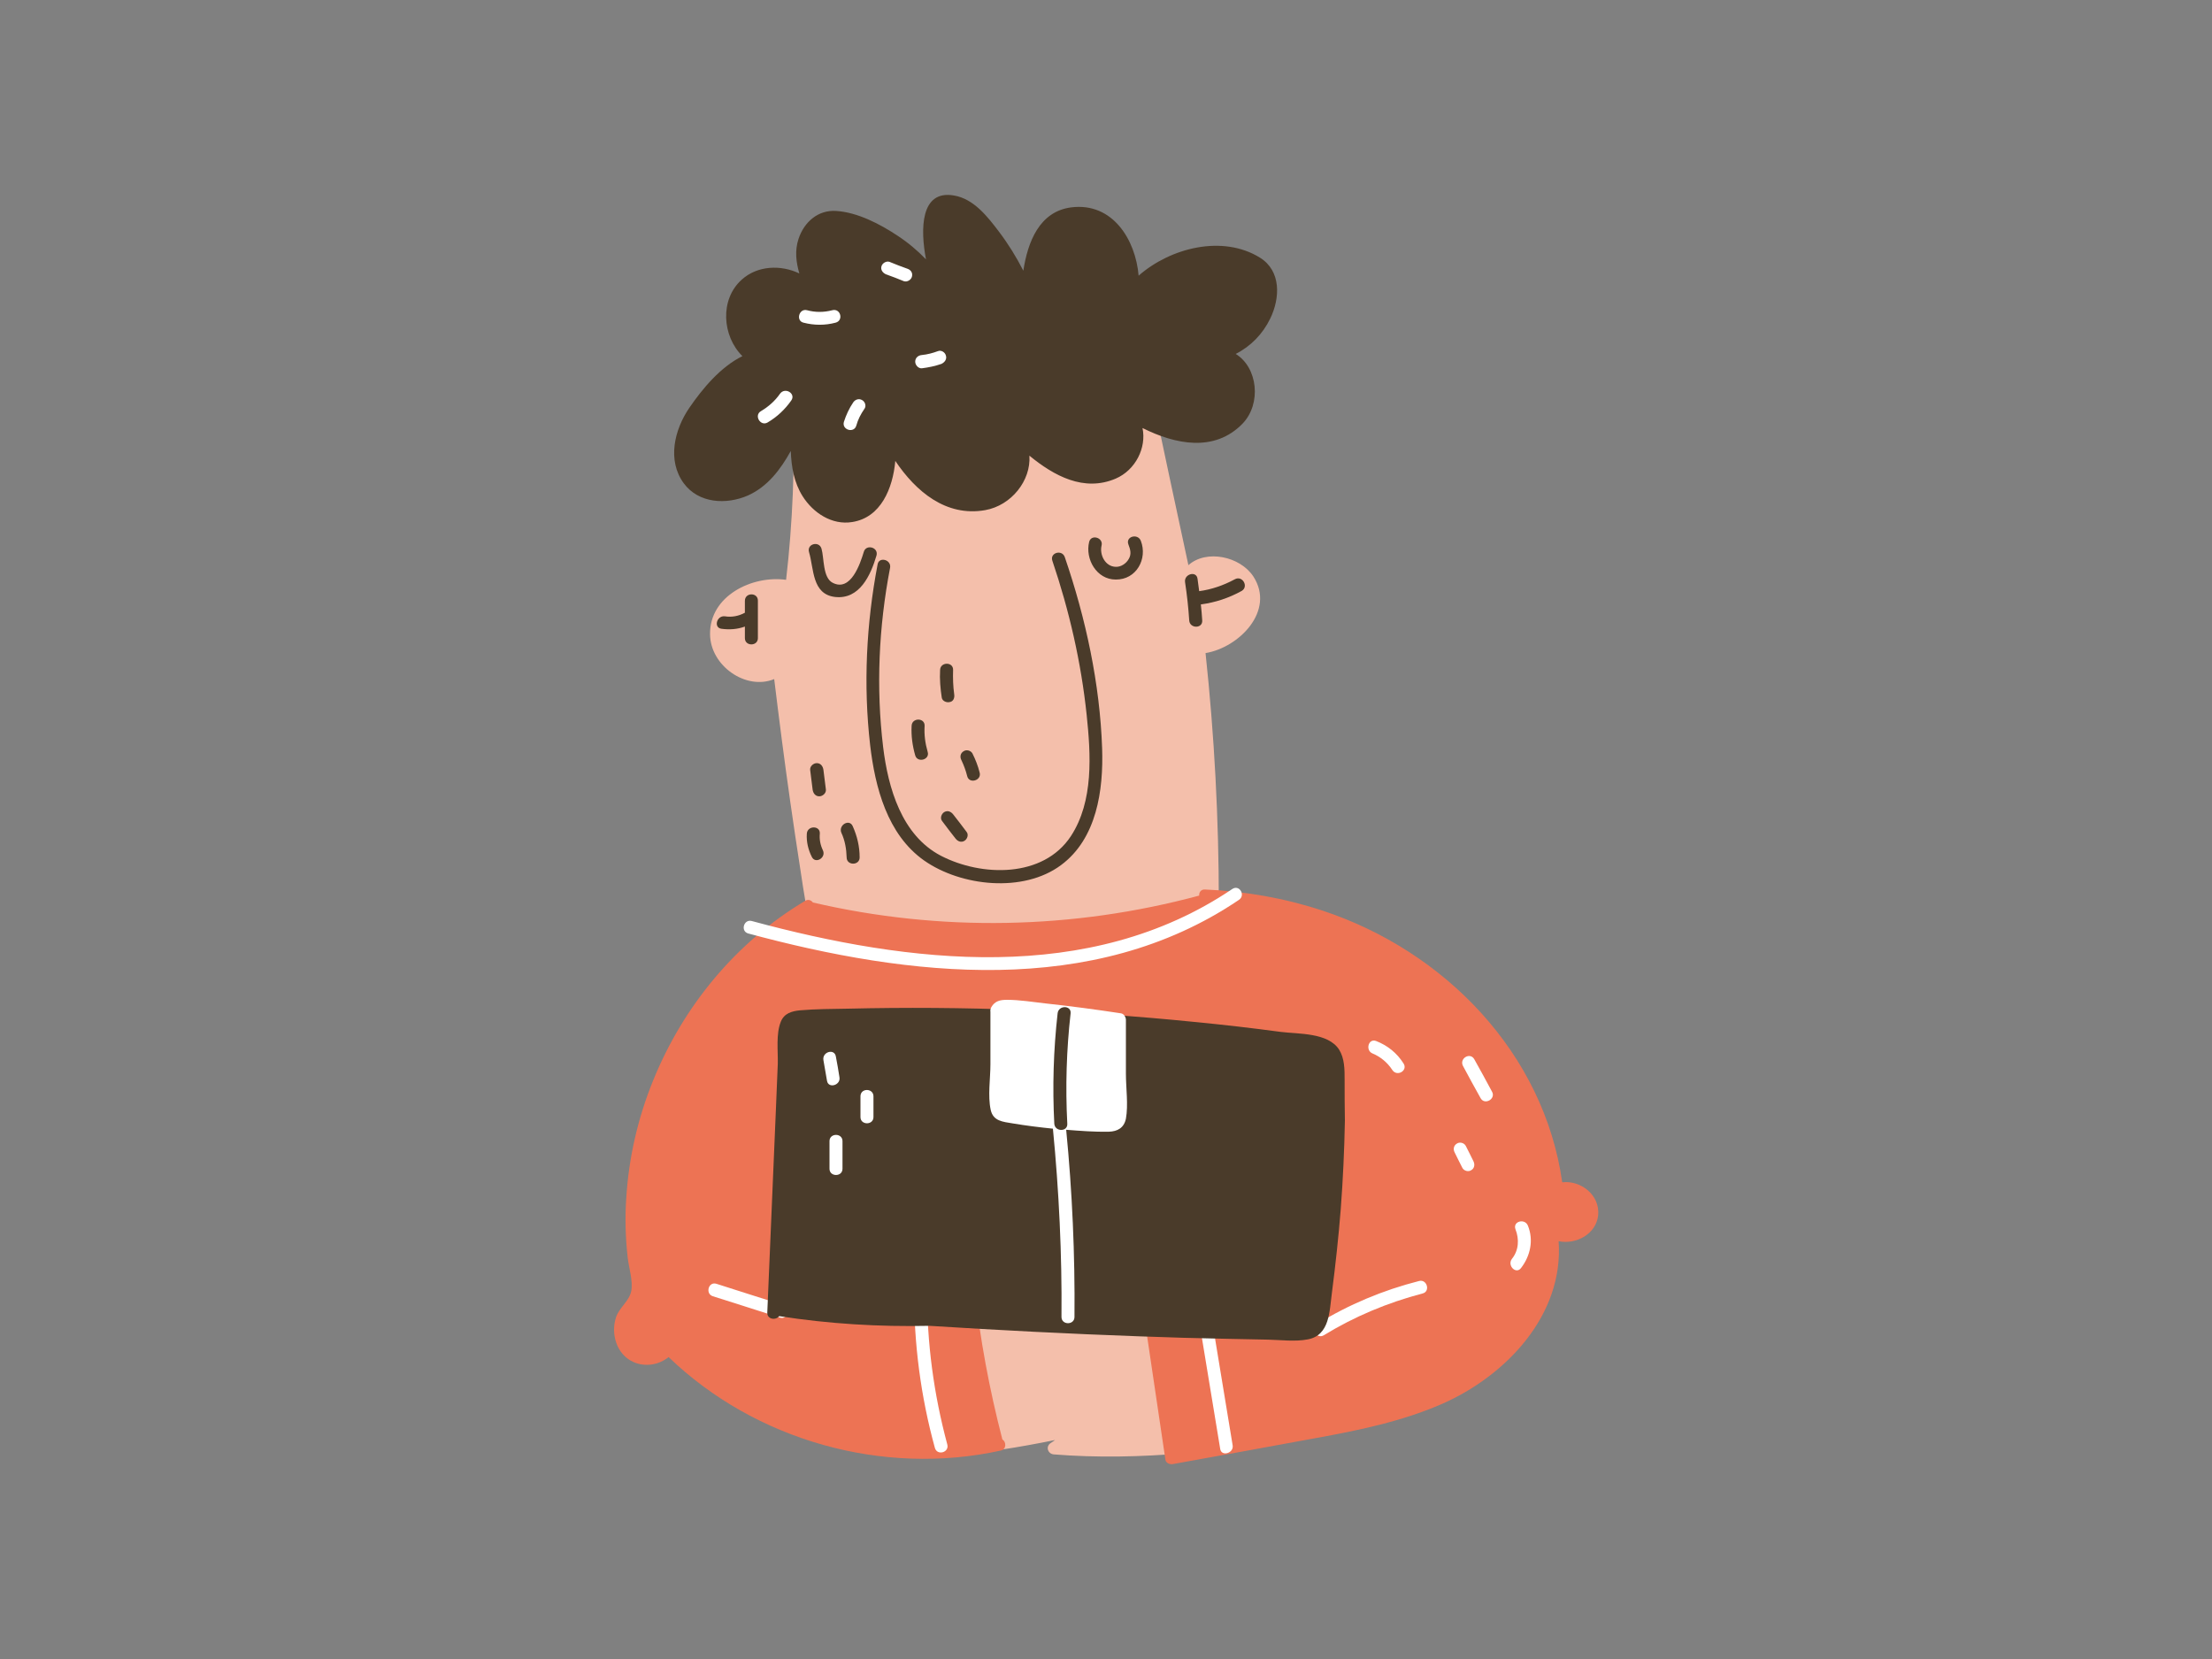 <?xml version="1.0" encoding="utf-8"?><!-- Generator: Adobe Illustrator 20.1.0, SVG Export Plug-In . SVG Version: 6.00 Build 0)  -->
<svg style="enable-background:new 0 0 800 600;" height="600px" id="Capa_1" version="1.1" viewBox="0 0 800 600" width="800px"
    x="0px" xmlns="http://www.w3.org/2000/svg" y="0px" xml:space="preserve">

<rect x="0" y="0" width="800" height="600" fill="#808080" stroke="none"/>

<g>
	<path style="fill:#4A3B2A;"
        d="M373.9-1010.6c-10.4-1.9-20.5-4.9-30.2-9.2c-2.4-1.1-4.8-2.2-7.1-3.4c-1.8-0.9-3.8-2.6-5.8-3
		c-2.9-0.6-4,0.9-5,3.4s-3.5,7-2.7,9.8c1,3.1,6.2,4.1,8.6,5c10,3.9,20,7.8,30.1,11.7c0.3,0.2,0.7,0.3,1,0.4c0.3,0.1,0.6,0.2,1,0.4
		c0.6,0.3,1.2,0.2,1.7,0c1.1,0,2.2-0.3,3.3-0.8c4.6-2.1,3.4-6.7,6.2-10C376.1-1007.7,375.9-1010.2,373.9-1010.6z" />
    <path style="fill:#F4BFAB;"
        d="M549.6-825.6c-1.1-17.3-3.5-34.7-8.2-51.4s-11.7-32.8-22-46.8c-10.8-14.7-24.7-26.4-39.4-37
		c-18.7-13.3-38.1-25.7-57.3-38.2c-16.9-11-35.6-25.7-56.9-22.3c-2,0.3-2.3,2.9-1.1,4.2c1.9,2,3.8,4,5.7,6.1
		c-3.2-0.8-6.6-1.1-10-0.9c-1.9,0.1-3.1,2.1-2.2,3.8c1.6,2.8,3.5,5.5,5.4,8.1c-3.8-0.5-7.7-0.1-11.4,1.5c-1.3,0.6-2.6,2.2-1.5,3.7
		c3.9,5.4,8.2,10.4,12.9,15c-5.5-0.5-11-1-16.5-1.5c-2.2-0.2-3.2,2.8-1.8,4.3c10.5,10.3,24,15.8,37.5,20.7
		c14.5,5.3,28.5,10.7,41.1,19.7c24.8,17.8,42.3,44.6,53.4,72.8c6.1,15.6,11.9,32.8,11.3,49.7c-0.5,14.6-6.7,28.5-15.8,39.8
		c-20.6,25.2-54,36-85.7,31.2c-9.3-1.4-18.6-4.1-27.1-8.1c-3.9-1.8-9.6-4-11.8-7.9c-2.5-4.4-1.2-11.8-1.2-16.6
		c0.1-20.8,0.2-41.7,0.3-62.5c12.3,1.1,15.5-20,11.6-28.7c-2.4-5.5-7.3-9.3-13.4-9.2c-3,0-5.9,1-8.1,2.8c-3.6-20.6-8.1-41-13.6-61.2
		c8.5-7-9.3-15.3-13.9-17.5c-13-6.3-25.4-5-39.3-2.9c-25.6,4-53.6,6-74.8,22.5c-0.2,0.2-0.3,0.3-0.5,0.5c-1.3-0.5-2.8-0.1-3.1,1.6
		c-4.1,23.5-8.1,46.9-12.2,70.4c-2.4-2.8-5.8-4.6-9.7-5.2c-7.8-1.2-14.7,3.8-17.8,10.8s-2.7,16.1,2.3,22.2c3.6,4.4,9.5,6.3,14.5,4.6
		c-3,28.5-1.2,56.7,4.1,84.9c1,5.3,1.4,9.3-2.3,13.8c-1.7,2.1-3.7,4.1-5.4,6.3c-4.3,5.3-8,10.9-11.2,16.9
		c-5.7,10.8-9.6,22.7-11.4,34.8c-0.9,6.1-1.4,12.5-1,18.7c0.3,4.8,1.6,8.1,6.1,10.1c12.1,5.5,27.5,7,40.6,7.8
		c28.5,1.9,57.1-2.7,85-8c34.9-6.7,69.7-13.9,104.6-20.8c0.8-0.2,1.6-1,1.7-1.7c0.2-1,0.4-2,0.6-2.9c37.6-1.1,76.6-4.4,110.2-22.7
		c30.5-16.6,52.1-43.7,57.4-78.4C551.3-787.7,550.9-806.8,549.6-825.6z" />
    <path style="fill:#4A3B2A;" d="M344.2-957.8c-9.6-10.8-20.7-20.9-33.9-27.3c-13.4-6.5-28.7-9-43.2-5.2c-0.6-8.9-3.4-17.4-8.4-24.9
		c-0.9-1.4-3.5-1.8-4.3,0c-2.8,6.4-4.7,13-5.4,19.8c-4.2-7.3-10.2-13.4-17.5-18.1c-1.7-1-3.7,0.3-3.8,2.2
		c-0.3,10.9,2.1,21.4,6.9,31.1c-25.7,0.9-48,17-62,38.1c-3.8,5.7-7,11.8-9.8,18.1c-2.3,5.3-6.6,12.7-5.2,18.7
		c2.1,9.3,14.2,8,20.8,4.8c7.1-3.4,13.4-8.5,18.8-14.4c0.1,1.9,0.3,3.8,0.7,5.6c1.2,5.7,4.8,14.8,12,14.5
		c6.6-0.3,12.5-8.4,15.9-13.3c0.8-1.1,1.5-2.3,2.2-3.5c0.5,2.8,1.4,5.4,2.9,7.9c4,6.4,12,10.9,19.4,7.8c6.7-2.8,9.5-10.1,10.5-16.8
		c0.2-1.3,0.3-2.6,0.4-4c3.5,5.3,8.2,9.3,14.3,10.4c9.9,1.9,13.8-6.5,15.1-16.3c0.3,0.7,0.7,1.4,1,2.1c3.1,5.8,8.8,15.1,16,16.4
		c8,1.5,8.5-7.5,8.4-13.1c-0.1-6.4-0.7-12.7-1.8-19c6.3,8,13.7,15.1,22.1,20.9c4.4,3,9.4,5,14.6,2.8c4.8-2.1,8.2-6.9,9.3-11.9
		C363.7-937.1,352-949,344.2-957.8z" />
    <path style="fill:#4A3B2A;" d="M412.8-855.2c-10.3-0.8-20.7-1.6-31-2.3c-3.2-0.2-3.2,4.8,0,5c10.3,0.8,20.7,1.6,31,2.3
		C416-850,416-855,412.8-855.2z" />
    <path
        style="fill:#4A3B2A;"
        d="M413.8-772.8c-11,0.5-22,0.2-33-1c-3.2-0.3-3.2,4.7,0,5c11,1.2,22,1.5,33,1C417-767.9,417-772.9,413.8-772.8z" />
    <path style="fill:#4A3B2A;"
        d="M289.5-891c-0.9-3.1-5.7-1.8-4.8,1.3c7.9,28.8,17.5,68.4-9.5,90.8c-12.4,10.2-30.6,12-44.6,4.2
		c-14.4-8.1-21.2-23.1-21.1-39.3c0.1-18.4,5-39.1,14.4-55c1.7-2.8-2.7-5.3-4.3-2.5c-9.6,16.1-14.3,36.2-15.1,54.9
		c-0.7,16.8,5,32.8,18.7,43c13,9.7,30.5,11.3,45.2,4.7c15.2-6.8,24.5-21.6,28-37.5C301.2-848,295.2-870.1,289.5-891z" />
    <path style="fill:#4A3B2A;"
        d="M348.2-861.8c-1,0.5-2.1,1.1-3.1,1.6c-0.2-0.9-0.2-1.8-0.3-2.8c-0.1-3.2-5.1-3.2-5,0c0.1,4.1,1.2,8,3.2,11.6
		c1.6,2.8,6,0.3,4.3-2.5c-0.3-0.5-0.5-0.9-0.7-1.4c1.4-0.7,2.7-1.4,4.1-2.1C353.6-858.9,351-863.3,348.2-861.8z" />
    <path style="fill:#4A3B2A;"
        d="M172.2-848c-0.2,0.5-0.3,1.1-0.5,1.6c-2.8-1.4-5.7-2.5-8.6-3.5c-3.1-1-4.4,3.8-1.3,4.8c2.9,1,5.7,2.1,8.4,3.5
		c-0.8,2.6-1.6,5.2-2.5,7.7c-1,3.1,3.8,4.4,4.8,1.3c1.5-4.7,3-9.4,4.5-14.1C178-849.8,173.2-851.1,172.2-848z" />
    <path style="fill:#4A3B2A;"
        d="M206.2-884.9c-0.3,4.4-1.7,10.2-5.2,13.2c-3,2.7-4.2-1.8-4.3-4c0-2.4,0.6-4.7,1.5-7c1.2-3-3.6-4.3-4.8-1.3
		c-2.3,5.7-3.1,18.7,6.3,18.3c3.6-0.2,6-3.6,7.6-6.4c2.3-3.9,3.5-8.3,3.8-12.9C211.4-888.1,206.4-888.1,206.2-884.9z" />
    <path style="fill:#4A3B2A;"
        d="M317.1-892.8c-0.3-3.2-5.3-3.2-5,0c0.6,5.1,1.7,12.7-1.4,17.2c-2.4,3.5-6.5,2.8-8.6-0.6
		c-1.8-3-1.7-6.8-1.7-10.1c0-3.2-5-3.2-5,0c0,4.8,0.2,10,3.3,14c2.5,3.1,6.5,5,10.4,3.9C318.9-871.2,317.9-885,317.1-892.8z" />
    <path style="fill:#4A3B2A;" d="M227.9-829.1c-0.7-2.9-0.8-5.8-0.4-8.8c0.2-1.4-1.3-2.5-2.5-2.5c-1.5,0-2.3,1.2-2.5,2.5
		c-0.4,3.4-0.2,6.8,0.6,10.1C223.8-824.7,228.6-826,227.9-829.1z" />
    <path style="fill:#4A3B2A;" d="M240.8-822.2c-0.6-3.6-1.3-7.3-1.9-10.9c-0.6-3.2-5.4-1.8-4.8,1.3c0.6,3.6,1.3,7.3,1.9,10.9
		C236.5-817.7,241.3-819,240.8-822.2z" />
    <path style="fill:#4A3B2A;" d="M236.6-807.9c-1.1-1.8-2.1-3.6-3.2-5.4c-1.6-2.8-6-0.3-4.3,2.5c1.1,1.8,2.1,3.6,3.2,5.4
		C233.9-802.6,238.2-805.2,236.6-807.9z" />
    <path style="fill:#4A3B2A;" d="M253.4-803.8c-1.6-1.8-3.2-3.6-4.8-5.4c-0.9-1-2.6-0.9-3.5,0c-1,1-0.9,2.5,0,3.5c1.6,1.8,3.2,3.6,4.8,5.4
		c0.9,1,2.6,0.9,3.5,0C254.4-801.2,254.3-802.8,253.4-803.8z" />
    <path style="fill:#ED7354;"
        d="M555.9-766.2c11-33.8,5.3-71.6-1.5-105.7c-3.4-17.2-9-34.1-19.8-48.2c-11.3-14.7-26.5-25.9-40.8-37.5
		c-16.7-13.6-33.1-28.9-52.5-38.6h-0.1c-1.1-0.9-2.9-1.1-3.7,0.5l-20.8,37.8c-2,3.6-5.5,8.1-4.3,12.5c1.5,5.1,7.4,9.9,10.9,13.6
		c8.8,9.3,19,17.2,27.6,26.7c1.2,1.3,2.4,2.7,3.5,4.1c0.1,0.2,0.1,0.3,0.2,0.5c18.7,34.2,39.9,76.7,21.6,115.2
		c-9.6,14.3-23.6,25.8-39.6,32c-13.6,5.3-28.3,6.6-42.8,6.1c-13.4-0.5-28.5-1.9-38-12.5l-0.1-0.1c-0.1-0.3-0.2-0.5-0.4-0.8
		c-1.6-2.3-3.2-4.7-4.8-7c-0.7-1-2.2-1.7-3.4-0.9c-23.6,16.2-51.7,22.9-79.8,25.9c-13.8,1.5-27.7,2.2-41.6,2.7
		c-16.3,0.7-32.6,1.3-48.9-0.3c-0.7-0.1-1.3,0.3-1.7,0.7c-0.6,0.3-1.1,0.8-1.4,1.5c-0.6,1.6-0.9,3.2-1.2,4.8
		c-0.1,0.4-0.3,0.8-0.4,1.2c-0.1,0.4-0.2,0.8-0.1,1.1c-3.4,4.9-7.4,9.4-11.1,14.2c-5.1,6.6-9.3,13.8-12.6,21.4
		c-6.6,15.2-9.5,31.7-8.4,48.2c0.1,1.6,1.4,2.4,2.7,2.4c10.1,10.2,23.9,14.5,37.9,16.2c17.6,2.1,35.7,0.9,53.3-0.2
		c38.9-2.4,77.5-8.6,115.1-18.5c10.2-2.7,20.6-5.2,30.5-8.9c3.4-1.3,7.1-4.6,7.1-8c50.7,4.4,102.4-14.5,139-49.8
		c5.2-5,10.1-10.4,14.6-16.1c2.9-3.6,6.6-7.6,8.5-12c6.9,4.6,18,2.3,21.4-5.8C573.7-756.6,565-766.2,555.9-766.2z" />
    <path style="fill:#4A3B2A;"
        d="M299-733.2c-1-5.1-2.5-10-4.4-14.8c-1.3-3-2.9-6.7-6.4-7.6c-3.6-0.9-6.6,1.7-8.8,4.1
		c-3.5,3.8-6.6,7.9-9.7,12.1c-2.4-1.1-5.2-1.3-7.9-0.4c-4.4-0.3-7.8,3.1-9.2,7.3c-0.1-0.3-0.3-0.6-0.5-0.9
		c-6.3-7-14.4-11.6-23.6-13.4c-1.3-0.3-2.7,0.4-3.1,1.7c-2,7.6-1.3,15.2,0.9,22.6c1.8,5.9,4.2,12.3,8.6,16.8
		c9.3,9.4,19,1.3,24.4-7.4c2,1.3,4.3,2,7.1,1.4c3-0.6,5.4-2.2,7.2-4.5c5.8,4.3,16.1,10.5,23,6.9C303.7-712.9,300.2-727,299-733.2z" />
    <path style="fill:#4A3B2A;" d="M342.5-794.5c-6.9,1.8-13.8,3.6-20.7,5.4c-3.1,0.8-1.8,5.6,1.3,4.8c6.9-1.8,13.8-3.6,20.7-5.4
		C346.9-790.5,345.6-795.3,342.5-794.5z" />
    <path style="fill:#4A3B2A;" d="M193.5-798.8c-0.7-3.1-5.5-1.8-4.8,1.3c0.8,3.7,1.2,7.5,1.3,11.3c0,3.2,5,3.2,5,0
		C194.9-790.4,194.4-794.7,193.5-798.8z" />
    <path style="fill:#4A3B2A;" d="M187.3-764.1c-0.6-2.4-0.7-4.9-0.4-7.4c0.2-1.3-1.3-2.5-2.5-2.5c-1.5,0-2.3,1.2-2.5,2.5
		c-0.4,2.9-0.1,5.8,0.5,8.7C183.2-759.7,188.1-761,187.3-764.1z" />
    <path style="fill:#4A3B2A;" d="M202.2-755.5c-1-3.3-1.5-6.6-1.2-10c0.2-3.2-4.8-3.2-5,0c-0.2,3.8,0.3,7.7,1.4,11.3
		C198.3-751.1,203.2-752.4,202.2-755.5z" />
    <path style="fill:#FFFFFF;" d="M182.1-675.9c-2.3,16.2-3.3,32.4-2.8,48.7c0.1,3.2,5.1,3.2,5,0c-0.4-15.8,0.4-31.7,2.6-47.4
		C187.4-677.7,182.6-679.1,182.1-675.9z" />
    <path style="fill:#FFFFFF;" d="M389-661.8c-2-10.2-4.6-20.2-7.8-30.1c-1-3-5.8-1.7-4.8,1.3c3.2,9.9,5.8,19.9,7.8,30.1
		C384.8-657.3,389.6-658.7,389-661.8z" />
    <path style="fill:#FFFFFF;" d="M278.2-635.8c-4.1-22.3-6.9-44.8-8.4-67.4c-0.2-3.2-5.2-3.2-5,0c1.5,23.1,4.4,46,8.6,68.7
		C274-631.4,278.8-632.7,278.2-635.8z" />
    <path style="fill:#4A3B2A;"
        d="M287.2-672.7c-1.1-1.9-3.5-1.4-4.4,0.2c-0.5,0.3-0.9,0.8-1.1,1.6c-0.2,1.3-0.4,2.6-0.5,3.9
		c-0.6,2.9-0.6,6.1,0.6,8.3c1.5,2.8,5.8,2.1,6.2-0.5C291.1-662.5,289.1-669.5,287.2-672.7z" />
    <path style="fill:#FFFFFF;" d="M459.7-977.4c-9.7,16.7-19.4,33.3-29.1,50c-1.6,2.8,2.7,5.3,4.3,2.5c9.7-16.7,19.4-33.3,29.1-50
		C465.6-977.6,461.3-980.2,459.7-977.4z" />
    <path style="fill:#FFFFFF;" d="M521.1-837.8c-0.9-3.8-1.2-7.5-0.9-11.3c0.3-3.2-4.7-3.2-5,0c-0.4,4.3,0,8.5,1,12.7
		C517.1-833.4,521.9-834.7,521.1-837.8z" />
    <path style="fill:#FFFFFF;"
        d="M529.3-845.2v13c0,3.2,5,3.2,5,0v-13C534.3-848.4,529.3-848.4,529.3-845.2z" />
    <path style="fill:#FFFFFF;" d="M532.2-813.2c-0.2-1.3-1-2.5-2.5-2.5c-1.2,0-2.7,1.2-2.5,2.5c0.3,2.6,0,4.9-0.9,7.3c-0.5,1.3,0.5,2.7,1.7,3.1
		c1.4,0.4,2.6-0.5,3.1-1.7C532.2-807.3,532.6-810.2,532.2-813.2z" />
    <path style="fill:#FFFFFF;" d="M542.5-795.6c-1.4-0.4-2.5,0.5-3.1,1.7c-1,2.3-2,4.7-3,7c-0.5,1.2,0.6,2.8,1.7,3.1c1.4,0.4,2.5-0.5,3.1-1.7
		c1-2.3,2-4.7,3-7C544.7-793.7,543.6-795.3,542.5-795.6z" />
    <path style="fill:#FFFFFF;" d="M522.3-761.2c-0.1,2.1-0.7,3.9-1.8,5.7c-1.7,2.8,2.7,5.3,4.3,2.5c1.5-2.5,2.3-5.3,2.4-8.2
		C527.5-764.4,522.5-764.4,522.3-761.2z" />
    <path style="fill:#FFFFFF;"
        d="M515.4-787.6c-1.4-0.4-2.6,0.5-3.1,1.7c-0.7,1.7-1.3,3.3-2,5c-0.5,1.3,0.5,2.7,1.7,3.1
		c1.4,0.4,2.6-0.5,3.1-1.7c0.7-1.7,1.3-3.3,2-5C517.7-785.8,516.6-787.3,515.4-787.6z" />
    <path style="fill:#FFFFFF;" d="M228.5-967.7c-2.7,0.9-5.2,2.3-7.3,4.3c-2.3,2.2,1.2,5.8,3.5,3.5c1.5-1.4,3.2-2.4,5.1-3
		C232.8-963.9,231.5-968.7,228.5-967.7z" />
    <path style="fill:#FFFFFF;" d="M203.7-947.4c-1.1-1.1-2.5-0.8-3.5,0c-1.8,1.4-3.7,2.9-5.5,4.3c-1.1,0.8-0.9,2.7,0,3.5c1.1,1.1,2.5,0.8,3.5,0
		c1.8-1.4,3.7-2.9,5.5-4.3C204.8-944.7,204.6-946.5,203.7-947.4z" />
    <path style="fill:#FFFFFF;" d="M218.7-946.2c-0.8,2.7-1.5,5.4-2.3,8.1c-0.9,3.1,3.9,4.4,4.8,1.3c0.8-2.7,1.5-5.4,2.3-8.1
		C224.4-948,219.6-949.3,218.7-946.2z" />
    <path style="fill:#FFFFFF;" d="M177.9-925.9c-0.6,2.1-1.5,3.9-2.7,5.6c-0.8,1.1-0.2,2.8,0.9,3.4c1.3,0.7,2.6,0.2,3.4-0.9
		c1.5-2.1,2.6-4.4,3.2-6.8C183.6-927.7,178.8-929,177.9-925.9z" />
    <path style="fill:#FFFFFF;"
        d="M219-725.7c-17.8,10-35.6,20-53.4,29.9c-1.3-6.7-1.5-13.3-0.8-20.1c0.3-3.2-4.7-3.2-5,0
		c-0.8,8.3-0.2,16.5,1.7,24.6c0.4,1.6,2.3,2.3,3.7,1.5l56.4-31.6C224.4-723,221.9-727.3,219-725.7z" />
    <path style="fill:#FFFFFF;"
        d="M367.2-755.8c-1-0.7-2.2-0.2-3,0.4c-2.9,2.3-2.5,7.7-2.9,11.1c-0.6,4.6-1.2,9.3-1.8,13.9
		c-18.3-1.6-36.5-4.3-54.5-8.1c-3.1-0.7-4.5,4.1-1.3,4.8c19.1,4.1,38.5,6.9,57.9,8.5c1.5,0.1,2.3-1.3,2.5-2.5c0.5-4,1-8,1.6-12
		c0.2-1.8,0.2-7.4,1.1-10.4c0.1,0,0.2,0,0.3,0c1.1-0.2,1.8-1.4,1.8-2.4C369-754.1,368.4-754.8,367.2-755.8z" />
    <path style="fill:#FFFFFF;"
        d="M257.7-717.8c-0.4-1.2-0.7-2.4-1.1-3.6c0.4-1.1,0.1-2.4-0.9-3c-0.5-1.7-1-3.3-1.5-5c-0.9-3.1-5.7-1.8-4.8,1.3
		c0.3,1.1,0.6,2.2,1,3.2h-7.5c-3.2,0-3.2,5,0,5h9c0.3,1.1,0.7,2.3,1,3.4C253.8-713.4,258.6-714.7,257.7-717.8z" />
    <path style="fill:#FFFFFF;" d="M288.8-733.4c-0.4-1.4-1.7-2-3.1-1.7c-2.5,0.4-4.8,1.5-6.7,3c-0.3-1.2-0.5-2.4-0.8-3.6
		c-0.7-3.1-5.5-1.8-4.8,1.3c1,4.7,2,9.3,3,14c0.7,3.1,5.5,1.8,4.8-1.3c-0.3-1.6-0.7-3.1-1-4.7c0.2-0.1,0.3-0.2,0.4-0.4
		c1.7-2,3.8-3.1,6.4-3.5C288.4-730.6,289.1-732.2,288.8-733.4z" />
</g>
    <g>
	<path style="fill:#F4BFAB;"
        d="M559.7,416.6c-6.1-24.2-21.6-44.1-41.5-58.6c-22.9-16.6-50.1-25.5-77.4-31.7c0-30.1-1.6-60.2-4.8-90.1
		c12.1-2,25.3-15.3,17.3-27.7c-4.8-7.3-17-9.9-23.5-4.1c-4.6-21.4-9.2-42.8-13.7-64.2c-0.2-0.9-1.2-1.6-2.1-1.6
		c-42.2,0.1-84.4,1.5-126.5,4.3c-2.6,0.2-2.8,3.9-0.6,4.3c0,0,0,0.1,0,0.1c0.6,20.9-0.2,41.7-2.6,62.4c-12.3-1.7-27.7,5.8-27.5,19.7
		c0.1,11.4,13,20.4,23.2,16.2c1.8,14.8,3.7,29.6,5.8,44.3c1.2,8.3,2.4,16.6,3.7,24.8c0.6,4,1.2,8,1.9,12c0.2,1.2,0.3,2.4,0.5,3.7
		c-36.8,16.8-62.1,56.1-61,96.8c1.1,42.1,31.4,80.8,71.1,94.1c25.9,8.7,53.3,4.8,79.6-0.5c-0.5,0.4-1.1,0.7-1.6,1.1
		c-1.9,1.2-1.1,3.9,1.1,4.1c31.2,2.5,63.3-1.3,93.9-7c26.4-5,53.7-14.6,71.4-35.9C561.7,464.4,565.5,439.8,559.7,416.6z" />
        <path style="fill:#4A3B2A;"
            d="M455.7,93.2c-13.5-8.4-32.4-3.6-43.9,6.5c-1.1-13-9.4-26.6-24.4-24.7c-11.5,1.5-15.7,12.5-17.3,22.9
		c-2.5-4.9-5.4-9.6-8.8-14.1c-4.1-5.4-9.1-11.9-16.3-13.1c-12.1-2.1-12.2,12.1-10.1,23.1c-3.1-3.2-6.4-6-10.2-8.5
		c-6.3-4.2-14.5-8.5-22.2-9c-6.6-0.5-11.7,4-13.7,10.1c-1.4,4.2-0.9,8.4,0.3,12.5c-6.7-3.2-15.1-2.9-20.8,2.2
		c-8.1,7.2-7.1,20.5,0.2,27.7c-7.9,3.9-14.4,11.7-19.2,18.7c-5.4,7.9-8.1,19-2,27.3c5.4,7.3,15.4,7.8,23.2,4.4
		c7.1-3.2,11.8-9.4,15.5-16.1c0.2,5.8,1.2,11.5,4.3,16.4c3.8,6,10.6,10.5,17.9,9.3c10.4-1.6,14.7-12.2,15.6-22.1
		c7.4,11,18.3,20.3,32.5,17.8c9.5-1.7,16.6-10.7,16-19.7c8.9,7.3,19.7,13.2,31.2,8.3c7.2-3.1,11.2-11.2,9.7-18.3
		c11.8,5.9,26,8.9,36.2-1.6c6.9-7.2,5.5-20.3-2.5-25.2c5.4-2.7,9.8-7.2,12.5-12.8C463,107.8,463.4,98,455.7,93.2z" />
        <path style="fill:#4A3B2A;" d="M398.6,270.7c-0.8-23.4-5.9-47-13.5-69.2c-1-2.9-5.5-1.6-4.5,1.3c6.1,18,10.4,36.7,12.4,55.7
		c1.5,14.3,2.6,31.2-5.7,43.9c-10,15.2-32.3,14.7-47,7.1c-14.2-7.4-19.1-24.5-20.9-39.3c-2.6-21.5-1.6-43.5,2.5-64.8
		c0.6-3-4-4.2-4.5-1.3c-4.1,21.5-5.2,43.6-2.7,65.4c1.8,15.3,6.2,32.3,19.5,41.7c13.4,9.4,35.9,11.8,49.5,1.7
		C396.7,303.3,399.1,285.7,398.6,270.7z" />
        <path style="fill:#4A3B2A;"
            d="M412.6,195.6c-1.1-2.8-5.6-1.6-4.5,1.3c0.7,1.8,1.2,3.5,0.1,5.3c-0.9,1.6-2.8,2.9-4.7,2.8
		c-3.8-0.1-5.9-4.4-5.1-7.7c0.7-2.9-3.8-4.2-4.5-1.3c-1.5,6.2,2.7,13.6,9.6,13.6C411,209.7,415.1,202.1,412.6,195.6z" />
        <path style="fill:#4A3B2A;"
            d="M312.4,199.6c-1.3,4.3-4.7,14.5-11.2,11.2c-3.7-1.8-3.1-9-4.1-12.4c-0.9-2.9-5.4-1.7-4.5,1.3
		c1.8,6,1,15.2,9.4,16.2c8.9,1,12.9-7.9,15-15C317.8,197.9,313.2,196.7,312.4,199.6z" />
        <path style="fill:#4A3B2A;" d="M269.4,217.3v4.3c-2.2,1.2-4.7,1.7-7.2,1.3c-3-0.4-4.2,4.1-1.3,4.5c2.9,0.4,5.8,0.2,8.5-0.8v4.2
		c0,3,4.7,3,4.7,0v-13.6C274.1,214.2,269.4,214.2,269.4,217.3z" />
        <path style="fill:#4A3B2A;" d="M446.6,209.5c-4.1,2.2-8.4,3.7-12.9,4.3c-0.2-1.5-0.4-3-0.6-4.5c-0.4-3-5-1.7-4.5,1.3
		c0.7,4.6,1.2,9.2,1.5,13.8c0.2,3,4.9,3,4.7,0c-0.1-1.9-0.3-3.9-0.5-5.8c5.2-0.7,10.1-2.3,14.8-4.9
		C451.7,212.1,449.3,208,446.6,209.5z" />
        <path style="fill:#4A3B2A;" d="M345.1,251.1c-0.4-2.9-0.5-5.8-0.4-8.8c0.1-3-4.6-3-4.7,0c-0.2,3.4,0.1,6.7,0.6,10c0.2,1.3,1.8,1.9,2.9,1.6
		C344.8,253.7,345.3,252.4,345.1,251.1z" />
        <path style="fill:#4A3B2A;" d="M335.5,271.9c-0.9-3.1-1.3-6.2-1.1-9.4c0.1-3-4.6-3-4.7,0c-0.2,3.6,0.3,7.2,1.3,10.7
		C331.8,276,336.4,274.8,335.5,271.9z" />
        <path style="fill:#4A3B2A;" d="M354.3,279.4c-0.6-2.4-1.5-4.7-2.6-6.9c-0.6-1.1-2.2-1.5-3.2-0.8c-1.2,0.7-1.4,2.1-0.8,3.2
		c0.9,1.9,1.6,3.8,2.1,5.8C350.5,283.6,355.1,282.3,354.3,279.4z" />
        <path style="fill:#4A3B2A;" d="M349.6,300.9c-1.6-2.1-3.2-4.3-4.9-6.4c-0.8-1-2-1.5-3.2-0.8c-1,0.6-1.6,2.2-0.8,3.2c1.6,2.1,3.2,4.3,4.9,6.4
		c0.8,1,2,1.5,3.2,0.8C349.8,303.5,350.4,301.9,349.6,300.9z" />
        <path style="fill:#4A3B2A;" d="M297.8,278.4c-0.2-1.3-1-2.4-2.4-2.4c-1.2,0-2.5,1.1-2.4,2.4c0.3,2.4,0.6,4.8,0.9,7.2c0.2,1.3,1,2.4,2.4,2.4
		c1.2,0,2.5-1.1,2.4-2.4C298.4,283.2,298.1,280.8,297.8,278.4z" />
        <path style="fill:#4A3B2A;" d="M297.6,307.5c-0.9-1.9-1.3-3.9-1.1-6c0.2-3-4.5-3-4.7,0c-0.2,2.9,0.5,5.8,1.8,8.4
		C294.9,312.6,298.9,310.2,297.6,307.5z" />
        <path style="fill:#4A3B2A;" d="M308.4,298.8c-1.2-2.8-5.3-0.4-4.1,2.4c1.3,2.8,1.8,5.8,1.9,8.9c0,3,4.7,3,4.7,0
		C310.9,306.1,310,302.4,308.4,298.8z" />
        <path style="fill:#ED7354;"
            d="M565,427.6c-6.6-46.7-42.5-83.7-86.8-98.3c-13.7-4.5-28-7-42.4-7.6c-1.5-0.1-2.2,1.1-2.1,2.2
		c-45.6,12.3-93.7,13.2-139.7,2.5c-0.6-0.8-1.7-1.3-2.8-0.6c-25,14.9-44.1,38.1-55,65c-5.5,13.5-8.8,27.9-9.7,42.4
		c-0.5,7.2-0.3,14.4,0.5,21.5c0.4,3.8,2,8.5,1.3,12.2c-0.7,3.7-4.3,5.9-5.5,9.5c-2,6,0.2,13.5,6.3,16.2c4.3,1.9,9.3,1,12.7-1.8
		C273.2,521,319.3,534,362,524.6c2-0.4,2-3.2,0.5-4c0,0,0-0.1,0-0.1c-4.7-18.1-8.1-36.4-10.1-55c9.3-1,18.6,0.6,27.8,2.1
		c9.1,1.5,18.2,2.8,27.4,3.8c1.9,0.2,3.7,0.4,5.6,0.6c2.8,18.7,5.5,37.3,8.3,56c0.2,1.2,1.7,1.7,2.7,1.5c17.2-3.1,34.4-6.2,51.7-9.4
		c15.5-2.8,31-6,45.5-12.3c23.3-10.2,44.2-32.2,42.3-58.9c6.3,1.3,13.6-2.6,14.3-9.4C578.7,432.1,571.6,426.8,565,427.6z" />
        <path style="fill:#FFFFFF;" d="M445.7,321.5c-51.7,34.9-116.9,27-173.8,11.6c-2.9-0.8-4.2,3.7-1.3,4.5c58.1,15.7,124.7,23.5,177.4-12.1
		C450.6,323.9,448.3,319.8,445.7,321.5z" />
        <path style="fill:#FFFFFF;" d="M342.6,522.4c-4.9-18.2-7.4-36.8-7.3-55.7c0-3-4.7-3-4.7,0c-0.1,19.2,2.4,38.4,7.5,56.9
		C338.9,526.6,343.4,525.3,342.6,522.4z" />
        <path style="fill:#FFFFFF;" d="M445.8,522.7c-2.9-17.4-5.7-34.8-8.6-52.2c-0.5-3-5-1.7-4.5,1.3l8.6,52.2C441.7,526.9,446.3,525.6,445.8,522.7
		z" />
        <path style="fill:#FFFFFF;" d="M283.3,472c-8.1-2.6-16.2-5.1-24.2-7.7c-2.9-0.9-4.1,3.6-1.3,4.5c8.1,2.6,16.2,5.1,24.2,7.7
		C284.9,477.5,286.2,472.9,283.3,472z" />
        <path style="fill:#FFFFFF;" d="M513.2,463.3c-13,3.3-25.4,8.5-36.8,15.5c-2.6,1.6-0.2,5.7,2.4,4.1c11.1-6.8,23.1-11.8,35.7-15.1
		C517.4,467.1,516.1,462.5,513.2,463.3z" />
        <path style="fill:#FFFFFF;" d="M507.6,384.6c-2.4-3.8-5.8-6.5-9.9-8.1c-2.8-1.1-4,3.4-1.3,4.5c2.9,1.2,5.4,3.3,7.1,5.9
		C505.2,389.6,509.3,387.2,507.6,384.6z" />
        <path style="fill:#FFFFFF;" d="M539.6,394.8c-2.1-3.9-4.2-7.8-6.4-11.7c-1.5-2.7-5.5-0.3-4.1,2.4c2.1,3.9,4.2,7.8,6.4,11.7
		C537,399.8,541.1,397.4,539.6,394.8z" />
        <path style="fill:#FFFFFF;"
            d="M532.9,420c-0.9-1.9-1.9-3.8-2.8-5.6c-0.6-1.1-2.2-1.5-3.2-0.8c-1.2,0.7-1.4,2.1-0.8,3.2
		c0.9,1.9,1.9,3.8,2.8,5.6c0.6,1.1,2.2,1.5,3.2,0.8C533.2,422.6,533.5,421.2,532.9,420z" />
        <path style="fill:#FFFFFF;" d="M552.6,443.3c-1.1-2.8-5.6-1.6-4.5,1.3c1.4,3.6,1.2,7.6-1.3,10.7c-1.8,2.4,1.5,5.7,3.3,3.3
		C553.5,454.2,554.7,448.5,552.6,443.3z" />
        <path style="fill:#FFFFFF;" d="M311.8,144.7c-1.2-0.7-2.5-0.2-3.2,0.8c-1.5,2.2-2.6,4.6-3.4,7.1c-0.8,2.9,3.7,4.2,4.5,1.3
		c0.6-2.2,1.6-4.1,2.9-6C313.4,146.9,312.9,145.3,311.8,144.7z" />
        <path style="fill:#FFFFFF;" d="M282.1,142.4c-1.8,2.6-4.2,4.7-6.9,6.3c-2.6,1.5-0.2,5.6,2.4,4.1c3.4-2,6.3-4.7,8.6-8
		C287.9,142.3,283.9,139.9,282.1,142.4z" />
        <path style="fill:#FFFFFF;" d="M301,112.2c-3.1,0.8-6.1,0.8-9.1,0c-2.9-0.8-4.2,3.8-1.3,4.5c3.9,1,7.8,1,11.6,0
		C305.2,115.9,304,111.4,301,112.2z" />
        <path style="fill:#FFFFFF;"
            d="M328.2,97.2c-2.2-0.8-4.4-1.6-6.5-2.5c-1.2-0.4-2.6,0.5-2.9,1.6c-0.4,1.3,0.5,2.4,1.6,2.9
		c2.2,0.8,4.4,1.6,6.5,2.5c1.2,0.4,2.6-0.5,2.9-1.6C330.2,98.7,329.4,97.6,328.2,97.2z" />
        <path style="fill:#FFFFFF;"
            d="M342.1,128.6c-0.3-1.2-1.7-2.1-2.9-1.6c-1.9,0.7-3.8,1.2-5.8,1.4c-1.3,0.1-2.4,1-2.4,2.4
		c0,1.2,1.1,2.5,2.4,2.4c2.4-0.3,4.8-0.8,7.1-1.6C341.7,131,342.5,129.9,342.1,128.6z" />
        <path style="fill:#4A3B2A;"
            d="M486.3,390.4c0-3.6,0-7.6-2-10.8c-4-6.2-14.7-5.6-21.1-6.4c-10.4-1.4-20.8-2.6-31.2-3.6
		c-41.6-4.2-83.6-5.8-125.4-4.8c-5.7,0.1-11.5,0.1-17.3,0.6c-3,0.3-5.7,1.1-6.9,4.1c-1.8,4.4-1,10.5-1.1,15.2
		c-0.2,5.6-0.5,11.2-0.7,16.9c-1,24.4-2.1,48.7-3.1,73.1c-0.1,2.5,3.1,2.9,4.3,1.3c18,2.8,36.2,3.9,54.3,3.5
		c25.3,1.6,50.6,2.9,75.9,3.8c10.6,0.4,21.1,0.7,31.7,0.9c5,0.1,9.9,0.2,14.9,0.3c4.6,0.1,9.8,0.8,14.4-0.1c8-1.5,7.8-10.3,8.7-16.8
		c1.3-10.1,2.4-20.2,3.2-30.3c0.8-10.6,1.3-21.3,1.5-32C486.3,400.2,486.3,395.3,486.3,390.4z" />
        <path style="fill:#FFFFFF;"
            d="M407.2,388.3c0-6.5,0-13,0-19.5c0-0.9-0.7-2.1-1.7-2.3c-9.1-1.4-18.2-2.6-27.4-3.6c-4.5-0.5-9.3-1.3-13.9-1.3
		c-2.5,0-4.4,0.4-5.7,2.7c-0.3,0.6-0.4,1.1-0.3,1.6c0,0.1,0,0.2,0,0.4c0,6.2,0,12.4,0,18.6c0,5.2-1,11.4,0.1,16.5
		c0.9,4.1,4.4,4.3,8,4.9c4.8,0.8,9.6,1.4,14.5,1.9c2.2,22.6,3.3,45.4,3.1,68.1c0,3,4.7,3,4.7,0c0.2-22.6-0.8-45.2-3-67.7
		c5.1,0.4,10.3,0.8,15.4,0.7c3.2-0.1,5.5-1.4,6.2-4.7C408.1,399.6,407.2,393.5,407.2,388.3z" />
        <path style="fill:#4A3B2A;" d="M382.5,366.5c-1.5,13.3-1.9,26.6-1.2,39.9c0.2,3,4.9,3,4.7,0c-0.7-13.3-0.3-26.7,1.2-39.9
		C387.5,363.5,382.8,363.5,382.5,366.5z" />
        <path
            style="fill:#FFFFFF;"
            d="M303.6,389.6c-0.4-2.5-0.8-5-1.3-7.5c-0.5-3-5-1.7-4.5,1.3l1.3,7.5C299.6,393.8,304.1,392.5,303.6,389.6z" />
        <path style="fill:#FFFFFF;"
            d="M311.2,396.5v7.5c0,3,4.7,3,4.7,0v-7.5C315.9,393.5,311.2,393.4,311.2,396.5z" />
        <path style="fill:#FFFFFF;"
            d="M300,412.7v10c0,3,4.7,3,4.7,0v-10C304.7,409.7,300,409.7,300,412.7z" />
</g>
</svg>

